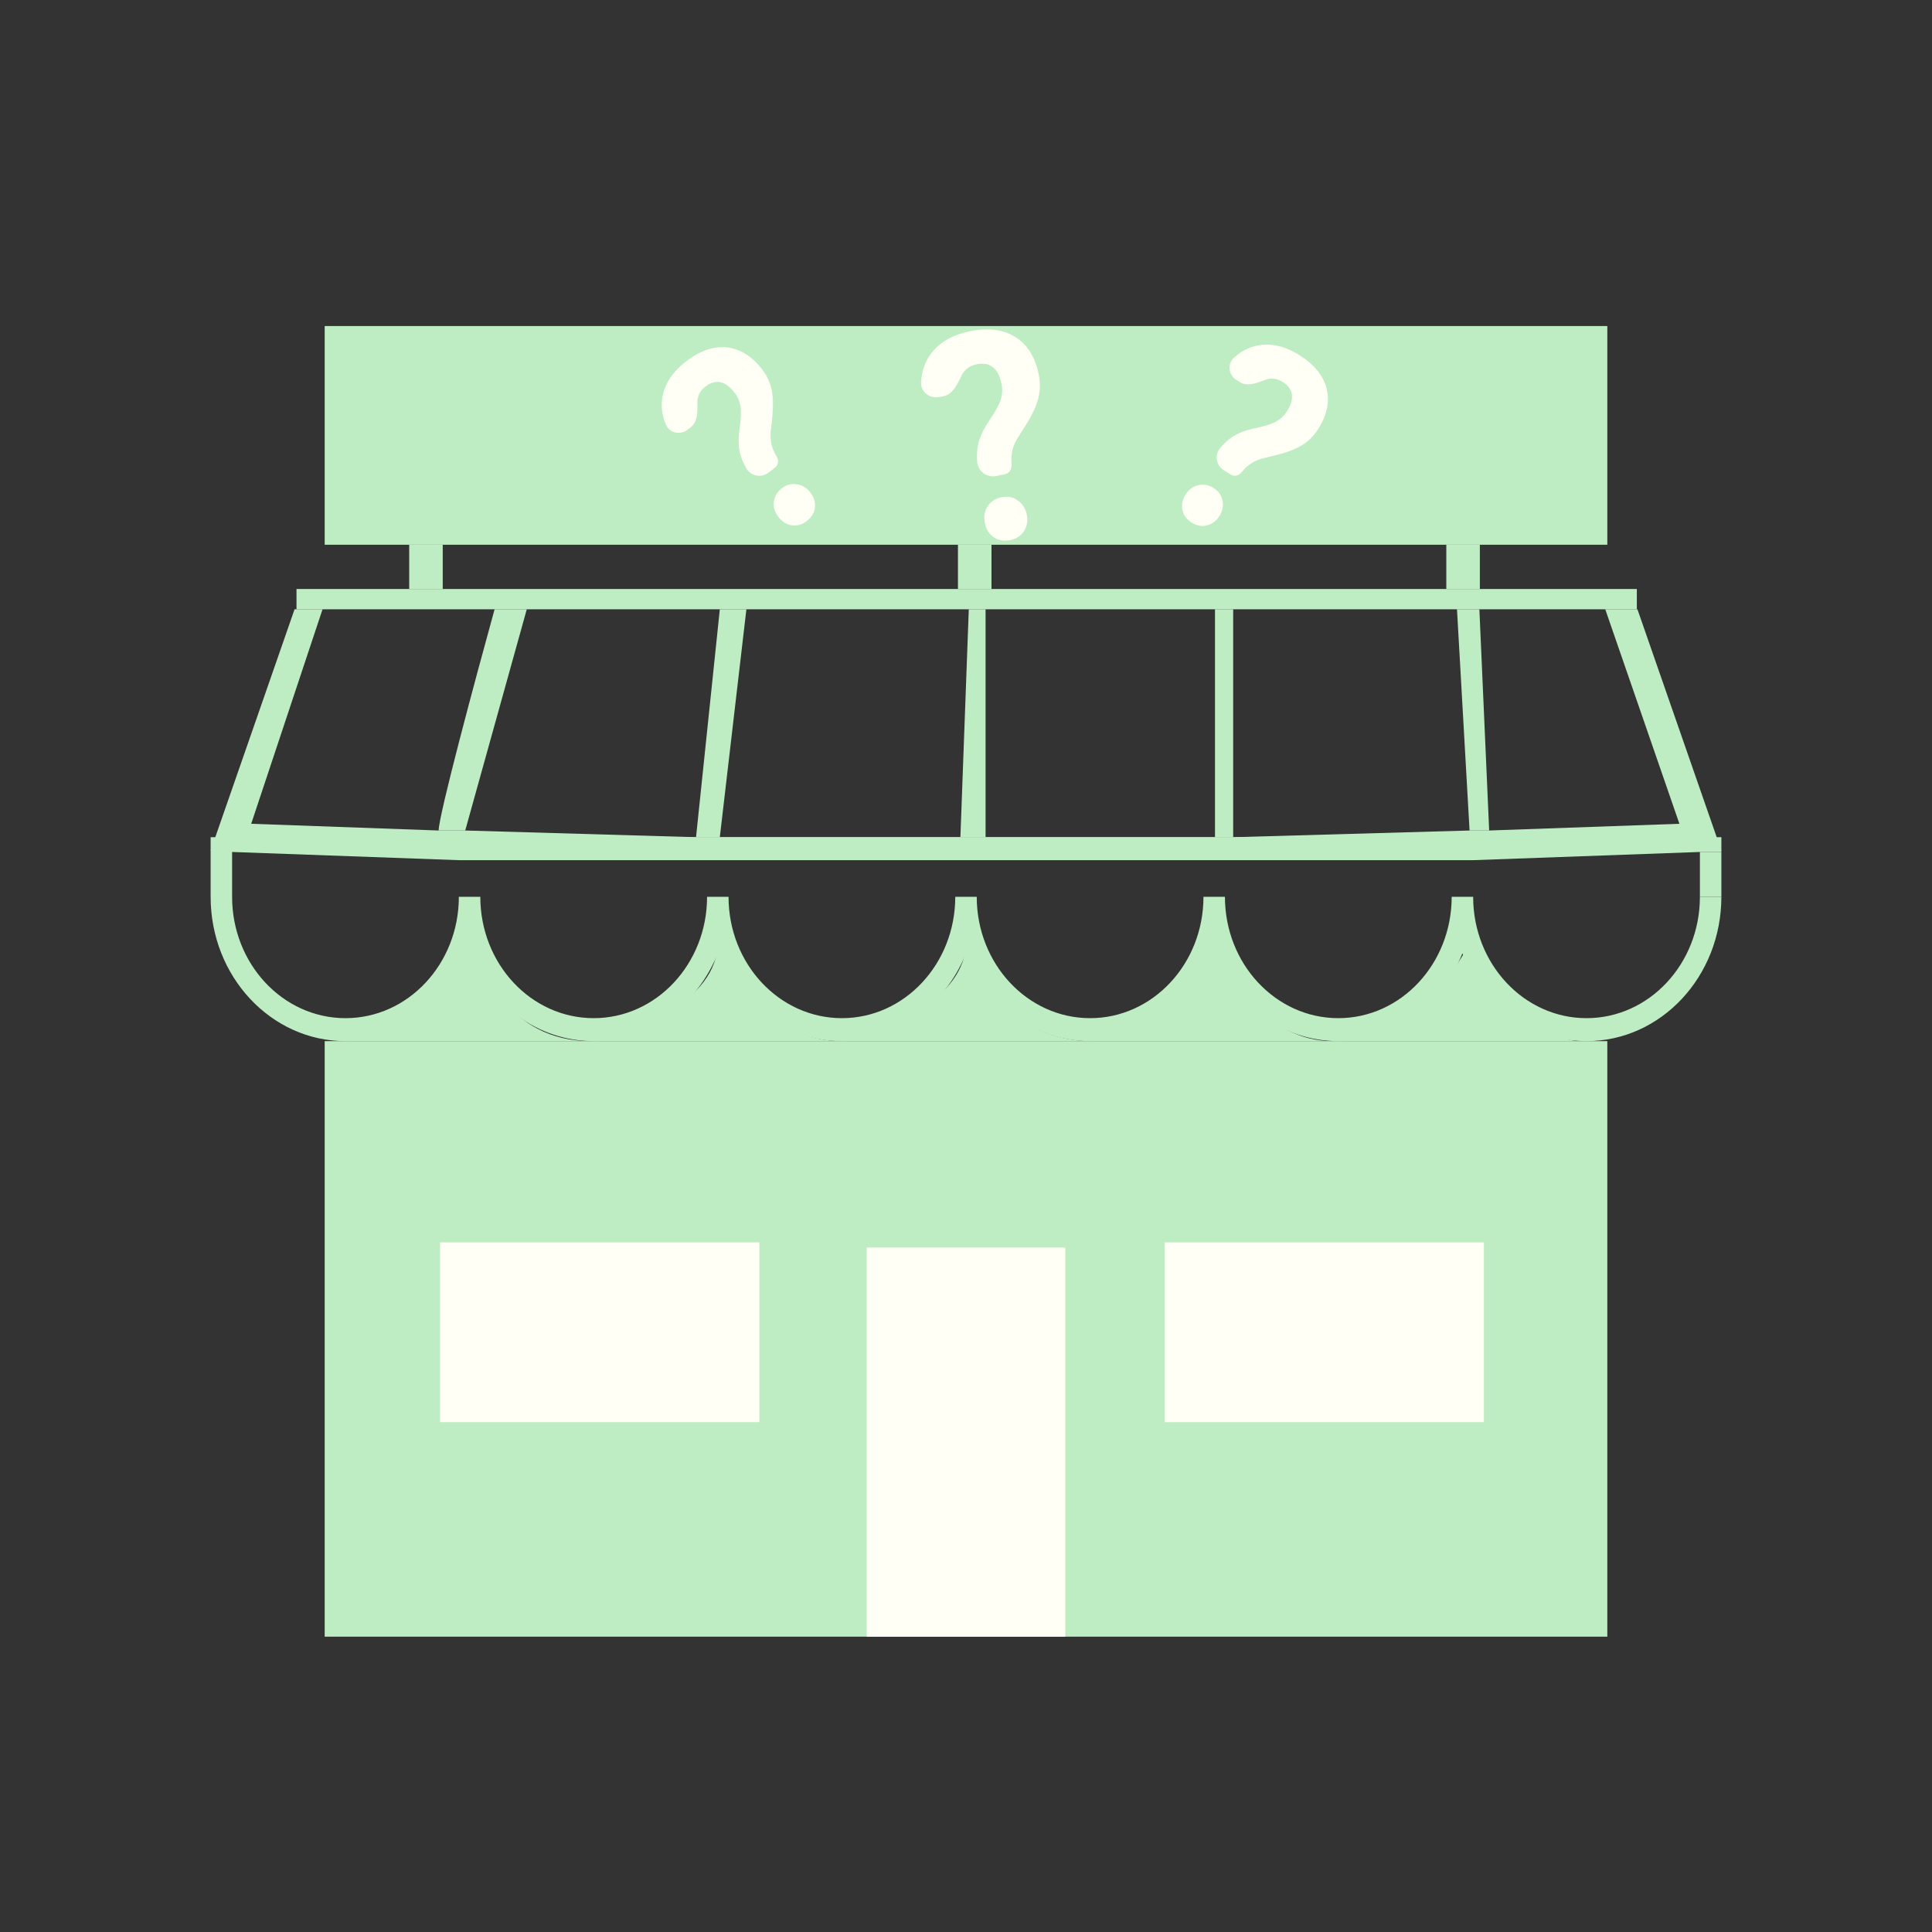 <svg width="90" height="90" viewBox="0 0 90 90" fill="none" xmlns="http://www.w3.org/2000/svg">
<rect x="0" y="0" width="90" height="90" fill="#333333" stroke="none"/>
<path d="M15.125 48.5H16.188H27.5H39.25H50.875H62.062H73.446H74.875V76.242H15.125V48.5Z" fill="#BFEDC3"/>
<path d="M62.062 48.5H73.446C70.864 48.107 68.958 45.676 68.25 44.312C66.6 47.312 63.438 48.354 62.062 48.5Z" fill="#BFEDC3"/>
<path d="M56.5 43.875C56.333 45.083 54.975 47.7 50.875 48.5H62.062C59.013 48.5 57.083 45.417 56.5 43.875Z" fill="#BFEDC3"/>
<path d="M45 43.875C45 46.575 41.167 48.083 39.25 48.5H50.875C47.125 48.5 45.396 45.417 45 43.875Z" fill="#BFEDC3"/>
<path d="M33.438 43.875C33.438 46.675 29.479 48.125 27.5 48.5H39.25C35.75 48.5 33.917 45.417 33.438 43.875Z" fill="#BFEDC3"/>
<path d="M22 43.375C22 46.075 18.125 47.917 16.188 48.5H27.5C23.7 48.5 22.25 45.083 22 43.375Z" fill="#BFEDC3"/>
<rect x="13.812" y="27.438" width="62.438" height="0.945" fill="#BFEDC3"/>
<rect x="15.125" y="15.188" width="59.75" height="10.188" fill="#BFEDC3"/>
<path d="M35.8 22.016C35.477 22.268 34.984 22.195 34.764 21.812C34.649 21.612 34.565 21.425 34.511 21.251C34.401 20.897 34.38 20.481 34.448 20.004C34.516 19.521 34.532 19.162 34.494 18.926C34.455 18.686 34.362 18.475 34.218 18.291C33.784 17.734 33.329 17.642 32.855 18.012C32.63 18.189 32.508 18.406 32.489 18.664C32.487 18.687 32.487 18.711 32.487 18.734C32.49 19.156 32.509 19.643 32.192 19.89L32.028 20.018C31.703 20.272 31.2 20.194 31.023 19.787C30.848 19.381 30.788 18.974 30.846 18.565C30.939 17.919 31.305 17.347 31.944 16.848C32.589 16.343 33.222 16.122 33.843 16.183C34.461 16.24 35.011 16.577 35.492 17.192C35.71 17.472 35.859 17.782 35.939 18.122C36.017 18.46 36.029 18.892 35.977 19.421L35.904 20.09C35.861 20.511 35.948 20.896 36.167 21.244C36.289 21.422 36.262 21.655 36.105 21.778L35.8 22.016ZM36.268 24.092C36.096 23.871 36.023 23.637 36.049 23.388C36.076 23.134 36.197 22.923 36.413 22.754C36.629 22.585 36.862 22.52 37.112 22.557C37.363 22.59 37.574 22.716 37.746 22.936C37.916 23.154 37.988 23.386 37.962 23.635C37.938 23.881 37.816 24.091 37.593 24.264C37.371 24.438 37.137 24.507 36.889 24.473C36.645 24.436 36.438 24.309 36.268 24.092Z" fill="#FFFFF5"/>
<path d="M46.409 22.174C45.983 22.262 45.547 21.96 45.518 21.491C45.502 21.247 45.51 21.029 45.541 20.838C45.602 20.449 45.778 20.043 46.067 19.62C46.36 19.192 46.544 18.857 46.619 18.615C46.694 18.368 46.706 18.123 46.655 17.88C46.503 17.145 46.113 16.843 45.486 16.973C45.189 17.035 44.971 17.184 44.832 17.422C44.819 17.443 44.807 17.465 44.796 17.488C44.601 17.891 44.39 18.363 43.971 18.45L43.755 18.495C43.326 18.584 42.883 18.273 42.906 17.802C42.93 17.333 43.065 16.917 43.313 16.553C43.705 15.982 44.324 15.609 45.167 15.434C46.019 15.258 46.726 15.344 47.289 15.694C47.851 16.04 48.217 16.619 48.385 17.432C48.462 17.802 48.458 18.167 48.374 18.529C48.289 18.887 48.097 19.305 47.798 19.784L47.414 20.388C47.175 20.768 47.077 21.176 47.122 21.611C47.154 21.838 47.019 22.047 46.812 22.09L46.409 22.174ZM45.878 24.372C45.817 24.081 45.858 23.823 46 23.598C46.145 23.369 46.361 23.224 46.646 23.165C46.931 23.106 47.184 23.153 47.404 23.307C47.628 23.456 47.77 23.675 47.83 23.967C47.89 24.253 47.849 24.509 47.707 24.733C47.569 24.957 47.353 25.099 47.06 25.16C46.767 25.221 46.51 25.177 46.291 25.027C46.075 24.877 45.937 24.659 45.878 24.372Z" fill="#FFFFF5"/>
<path d="M57.007 21.903C56.661 21.688 56.562 21.201 56.846 20.865C56.994 20.69 57.14 20.548 57.285 20.438C57.578 20.215 57.96 20.055 58.429 19.956C58.904 19.856 59.245 19.749 59.453 19.634C59.663 19.515 59.83 19.357 59.953 19.16C60.325 18.565 60.258 18.108 59.75 17.791C59.509 17.64 59.264 17.6 59.017 17.67C58.994 17.677 58.972 17.684 58.95 17.692C58.557 17.838 58.108 18.021 57.769 17.809L57.594 17.699C57.247 17.482 57.148 16.984 57.469 16.681C57.788 16.379 58.149 16.186 58.552 16.1C59.187 15.968 59.846 16.116 60.53 16.544C61.22 16.976 61.642 17.492 61.796 18.093C61.952 18.691 61.824 19.319 61.412 19.977C61.225 20.277 60.985 20.522 60.694 20.712C60.405 20.899 60.005 21.057 59.493 21.188L58.843 21.347C58.434 21.449 58.105 21.662 57.853 21.985C57.728 22.159 57.501 22.213 57.333 22.108L57.007 21.903ZM55.225 23.046C55.373 22.81 55.567 22.662 55.809 22.602C56.055 22.541 56.294 22.582 56.525 22.727C56.757 22.872 56.897 23.067 56.946 23.314C57.001 23.559 56.955 23.799 56.807 24.035C56.662 24.268 56.469 24.414 56.227 24.474C55.989 24.535 55.752 24.492 55.514 24.343C55.276 24.195 55.132 23.999 55.08 23.756C55.031 23.515 55.08 23.278 55.225 23.046Z" fill="#FFFFF5"/>
<path fill-rule="evenodd" clip-rule="evenodd" d="M21.672 38.688H20.434C20.434 37.987 22.172 31.526 23.04 28.383H24.539L21.672 38.688ZM32.424 39L33.532 28.383H34.77L33.532 39H32.424ZM44.739 39L45.13 28.383H45.912V39H44.739ZM56.599 39V28.383H57.446V39H56.599ZM68.458 38.688L67.872 28.383H68.915L69.371 38.688H68.458Z" fill="#BFEDC3"/>
<path d="M80.188 39.625L76.278 28.383H74.779L78.233 38.375L69.371 38.688H68.458L57.446 39H56.599H45.912H44.739H33.532H32.424L21.672 38.688H20.434L11.702 38.375L15.025 28.383H13.722L9.812 39.625H80.188Z" fill="#BFEDC3"/>
<path fill-rule="evenodd" clip-rule="evenodd" d="M21.375 39H9.812V41.776C9.812 45.49 12.625 48.5 16.094 48.5C18.69 48.5 20.918 46.814 21.875 44.41C22.832 46.814 25.06 48.5 27.656 48.5C30.252 48.5 32.48 46.814 33.438 44.41C34.395 46.814 36.623 48.5 39.219 48.5C41.815 48.5 44.043 46.814 45 44.41C45.957 46.814 48.185 48.5 50.781 48.5C53.377 48.5 55.605 46.814 56.562 44.41C57.52 46.814 59.748 48.5 62.344 48.5C64.94 48.5 67.168 46.814 68.125 44.41C69.082 46.814 71.31 48.5 73.906 48.5C77.375 48.5 80.188 45.49 80.188 41.776H79.188C79.188 44.899 76.823 47.43 73.906 47.43C70.99 47.43 68.625 44.899 68.625 41.776H67.625C67.625 44.899 65.26 47.43 62.344 47.43C59.427 47.43 57.062 44.899 57.062 41.776H56.062C56.062 44.899 53.698 47.43 50.781 47.43C47.864 47.43 45.5 44.899 45.5 41.776H44.5C44.5 44.899 42.136 47.43 39.219 47.43C36.302 47.43 33.938 44.899 33.938 41.776H32.938C32.938 44.899 30.573 47.43 27.656 47.43C24.739 47.43 22.375 44.899 22.375 41.776H21.375C21.375 44.899 19.011 47.43 16.094 47.43C13.177 47.43 10.812 44.899 10.812 41.776V39.688L21.375 40.07H22.375H32.938H33.938H44.5H45.5H56.062H57.062H67.625H68.625L79.188 39.688H80.188V39H68.625H67.625H57.062H56.062H45.5H44.5H33.938H32.938H22.375H21.375Z" fill="#BFEDC3"/>
<path d="M79.188 41.776H80.188V39.688H79.188V41.776Z" fill="#BFEDC3"/>
<rect x="40.375" y="58.117" width="9.25" height="18.125" fill="#FFFFF5"/>
<rect x="19.062" y="25.375" width="1.562" height="2.062" fill="#BFEDC3"/>
<rect x="67.375" y="25.375" width="1.562" height="2.062" fill="#BFEDC3"/>
<rect x="44.625" y="25.375" width="1.562" height="2.062" fill="#BFEDC3"/>
<rect x="54.25" y="57.875" width="14.875" height="8.375" fill="#FFFFF5"/>
<rect x="20.5" y="57.875" width="14.875" height="8.375" fill="#FFFFF5"/>
</svg>
